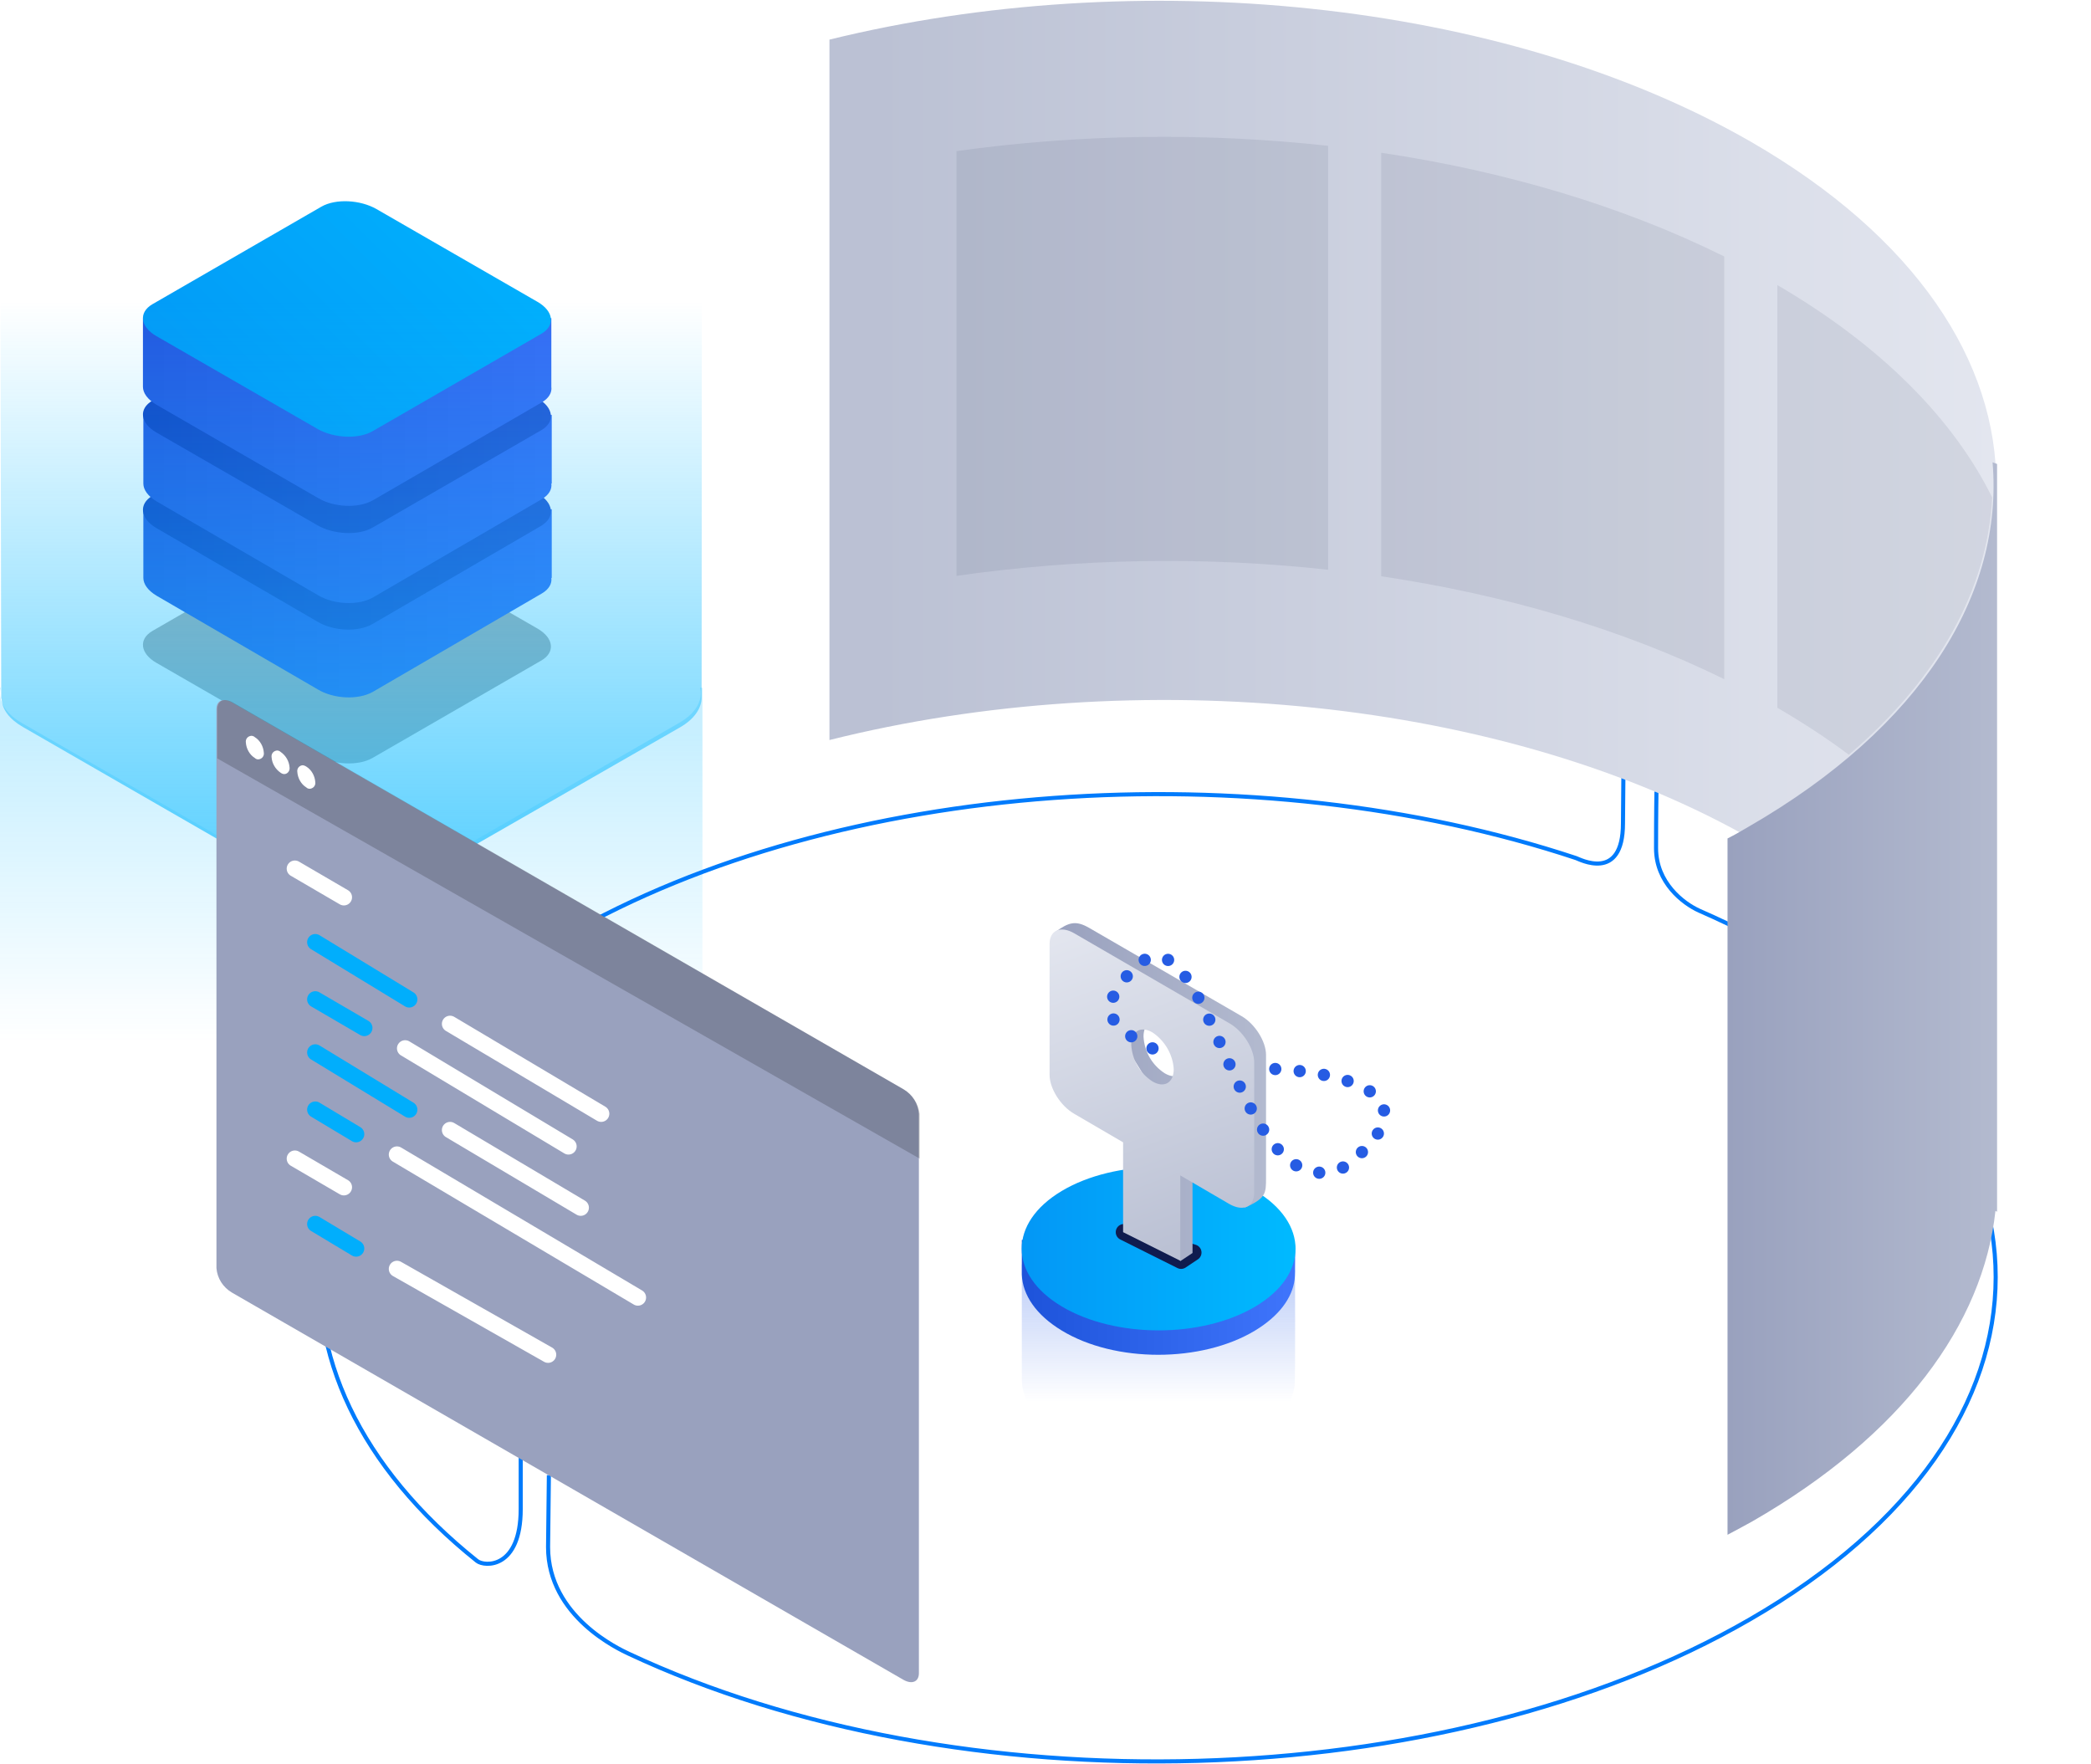 <svg class="svg-illustration svg-illustration--full-control" data-animation=""
     data-animation-options="type:fullControl;" xmlns="http://www.w3.org/2000/svg" x="0px" y="0px"
     viewBox="0 0 512 432">
  <g id="light-blocks">
    <g class="svg-blue-block animation-element" style="opacity: 1;">
      <g>
        <path class="svg-blue-block__shadow" style="opacity: .32;"
              d="M37.3,154.5l41.4-23.9c3.5-2,9.5-1.7,13.5,0.6l39.4,22.7c4,2.3,4.4,5.8,1,7.8l-41.4,23.9c-3.5,2-9.5,1.7-13.5-0.6l-39.4-22.7C34.3,160,33.9,156.5,37.3,154.5z"/>
        <path class="svg-blue-block__middle" style="fill: url(#svg-gradient__blue-middle);"
              d="M135,141.5c0.2,1.4-0.6,2.8-2.3,3.8l-41.4,24.1c-3.5,2-9.5,1.8-13.5-0.6l-39.4-22.9c-2.2-1.3-3.3-2.9-3.3-4.4h0v-16.8h100V141.5L135,141.5z"/>
      </g>
      <g style="transform: translateY(0px);">
        <path class="svg-blue-block__top-dark" style="fill: url(#svg-gradient__blue-top-dark);"
              d="M37.3,121.4l41.4-24.1c3.5-2,9.5-1.8,13.5,0.6l39.4,22.9c4,2.3,4.4,5.8,1,7.9l-41.4,24.1c-3.5,2-9.5,1.8-13.5-0.6l-39.4-22.9C34.3,127,33.9,123.4,37.3,121.4z"/>
        <path class="svg-blue-block__middle" style="fill: url(#svg-gradient__blue-middle);"
              d="M135,118.4c0.2,1.4-0.6,2.8-2.3,3.8l-41.4,24.1c-3.5,2-9.5,1.8-13.5-0.6l-39.4-22.9c-2.2-1.3-3.3-2.9-3.3-4.4h0v-16.8h100V118.4L135,118.4z"/>
      </g>
      <g style="transform: translateY(0px);">
        <path class="svg-blue-block__top-dark" style="fill: url(#svg-gradient__blue-top-dark);"
              d="M37.3,98.1l41.4-23.9c3.5-2,9.5-1.7,13.5,0.6l39.4,22.7c4,2.3,4.4,5.8,1,7.8l-41.4,23.9c-3.5,2-9.5,1.7-13.5-0.6l-39.4-22.7C34.3,103.6,33.9,100.1,37.3,98.1z"/>
        <path class="svg-blue-block__middle" style="fill: url(#svg-gradient__blue-middle);"
              d="M135,94.7c0.2,1.4-0.6,2.8-2.3,3.8l-41.4,24c-3.5,2-9.5,1.8-13.5-0.6L38.3,99.1c-2.2-1.3-3.3-2.9-3.3-4.4h0V77.9h100V94.7z"/>
        <path class="svg-blue-block__top-light" style=" fill: url(#svg-gradient__blue-top-light);"
              d="M37.3,74.5l41.4-23.9c3.5-2,9.5-1.7,13.5,0.6l39.4,22.7c4,2.3,4.4,5.8,1,7.8l-41.4,23.9c-3.5,2-9.5,1.7-13.5-0.6L38.3,82.3C34.3,80,33.9,76.5,37.3,74.5z"/>
      </g>
    </g>
    <g class="svg-light animation-element" style="transform: translateY(0px); opacity: 1;">
      <path class="svg-light__1" style="opacity: .8; fill: url(#svg-gradient__light-1);"
            d="M171.8,170.2c0,0.2,0,0.4,0,0.6c0,2.6-1.8,5.3-5.3,7.3L98.7,217c-8,4.1-17.5,4.1-25.4,0L5.6,178c-3.3-1.9-5.1-4.3-5.2-6.9H0.3L0,0h171.9L171.8,170.2z"/>
      <path class="svg-light__reflect" style="opacity: .24; fill: url(#svg-gradient__light-reflect);"
            d="M0,257.7v-88c0,2.6,1.8,5.3,5.3,7.3l33.9,19.5l33.9,19.5c8,4.1,17.5,4.1,25.4,0l33.9-19.5l33.9-19.5c3.5-2,5.3-4.6,5.3-7.3c0-0.5-0.1-0.9-0.2-1.3h0.6v88.8L0,257.7z M0,169.7v-1.3h0.2C0.1,168.7,0,169.2,0,169.7z"/>
    </g>
  </g>
  <g class="full-control__line">
    <path style="stroke-dashoffset: 0px; stroke-dasharray: 599.624px; fill: none; stroke: #007BFC; "
          class="full-control__line-st0"
          d="M127.5,356.9v12.6c0,14.6-8.8,14.2-10.7,12.7C59,336,66.2,271,138.4,229.2c67.1-38.7,169.1-45.1,247.5-19.1c0.7,0.2,11.5,6.1,11.5-8.5l0.1-11.4"/>
    <path style="stroke-dashoffset: 0px; stroke-dasharray: 599.624px; fill: none; stroke: #007BFC;"
          class="full-control__line-st0"
          d="M405.6,193.8c0,0-0.1,5.5-0.1,13.9s6.6,13.5,10.6,15.3c4.8,2.1,9.6,4.4,12.5,6c80.1,46.2,80.1,121.2-0.1,167.5c-75.1,43.4-194,46.2-274.6,8.4c-2.1-1-19.7-9-19.7-26.1l0.2-17.6"/>
  </g>
  <g class="full-control__key">
    <g class="animation-element" style="transform: translateY(0px); opacity: 1;">
      <path class="full-control__key-st1" style="opacity: .32;    fill: url(#full-control-gradient-12);"
            d="M317.1,311c0,0,0.1,26.5-0.1,28.3c-0.6,4.6-3.9,9-9.7,12.5c-13.1,7.9-34.3,7.9-47.3,0c-6.3-3.8-9.6-8.7-9.8-13.7c0-0.7,0-28.5,0-28.5L317.1,311z"/>
      <path class="full-control__key-st2"
            style="fill-rule: evenodd; clip-rule: evenodd; fill: url(#full-control-gradient-9);"
            d="M317.1,305c0,0,0.1,6.5-0.1,8.3c-0.6,4.6-3.9,9-9.7,12.5c-13.1,7.9-34.3,7.9-47.3,0c-6.3-3.8-9.6-8.7-9.8-13.7c0-0.7,0-8.5,0-8.5L317.1,305z"/>
      <path class="full-control__key-st3"
            style="fill-rule: evenodd;    clip-rule: evenodd;    fill: url(#full-control-gradient-8);"
            d="M260,291.6c13.1-7.8,34.3-7.8,47.4,0s13.1,20.5,0,28.3s-34.3,7.8-47.4,0S246.9,299.4,260,291.6z"/>
      <path class="full-control__key-st4" style="fill: none;    stroke: #101C4F;    stroke-width: 4;    stroke-linecap: round;    stroke-linejoin: round;" d="M275.2,301.7l14,7l3-2L275.2,301.7z"/>
    </g>
    <g class="animation-element" style="transform: translateY(0px); opacity: 1;">
      <path class="full-control__key-st5"
            style="fill-rule: evenodd;    clip-rule: evenodd;    fill: url(#full-control-gradient-7);"
            d="M304.8,295.7L292,281.2v25.6l-3,2l-12-43l6.1,2.4l-24.7-40c3.3-2.4,5-2.9,8.3-1l37.3,21.6c3.3,1.9,6,6.2,6,9.5v30.1C310,292.2,310,293.4,304.8,295.7z M285.2,250.8c-2.9-1.7-5.2-0.3-5.2,3	c0.2,3.7,2.1,7,5.2,9c2.9,1.7,5.2,0.3,5.2-3C290.2,256.2,288.2,252.8,285.2,250.8z"/>
      <path class="full-control__key-st6"
            style=" fill-rule: evenodd;    clip-rule: evenodd;    fill: url(#full-control-gradient-10);"
            d="M301,294.8l-12-7v20.9l-14-7v-22l-12-7c-3.3-1.9-6-6.2-6-9.5v-32.1c0-3.3,2.7-4.5,6-2.6l38.1,22.1c3.3,1.9,6,6.2,6,9.5v32.1C307,295.6,304.3,296.7,301,294.8z M282.2,252.8c-2.9-1.7-5.2-0.3-5.2,3	c0.2,3.7,2.1,7,5.2,9c2.9,1.7,5.2,0.3,5.2-3C287.2,258.2,285.2,254.8,282.2,252.8L282.2,252.8z"/>
      <path class="full-control__key-st7"
            style="    fill: none;    stroke: #265CE3;    stroke-width: 3;    stroke-linecap: round;    stroke-dasharray: 1.000000e-03,6;"
            d="M282.2,256.7c0,0-13.4-6-10-12c23.3-41.6,27.9,55.3,57,41c29.8-22.7-18-24-18-24"/>
    </g>
  </g>
  <g class="full-control__browser-body animation-element"
     style="transform: translateY(0px); opacity: 1;">
    <path class="full-control-st14"
          style="fill-rule: evenodd;    clip-rule: evenodd;    fill: url(#full-control-gradient-5);"
          d="M429.9,206c-61.3-35.4-151.8-43.6-226.8-24.8v-34.6h0V9.7C277.9-8.7,367.7-0.4,428.7,34.7c40.4,23.3,60.4,53.9,60.1,84.5l0,0v157.5C483.8,250.9,464.2,225.8,429.9,206z"/>
    <path class="full-control-st15"
          style="fill-rule: evenodd;    clip-rule: evenodd;    fill: url(#full-control-gradient-11);"
          d="M488.6,296.5c-3,27.7-22.8,54.9-59.5,76c-2,1.1-4,2.2-6.1,3.3V205.3c1.8-0.9,3.5-1.9,5.2-2.9c42.5-24.5,62.4-57.1,59.7-89.2l1.1,0.4v183.1L488.6,296.5z"/>
    <path class="full-control-st16"
          style="    opacity: 0.1;    fill-rule: evenodd;    clip-rule: evenodd;    fill: #333C5E;"
          d="M452.7,184.8c-5.6-4.2-11.5-8-17.5-11.5V69.8c25.7,15,43.2,33,52.6,52C486.7,143.9,475,165.8,452.7,184.8z M338.2,37.4c30.2,4.5,59,13,84,25.4v103.5c-25-12.3-53.8-20.7-84-25.2V37.4z M325.2,139.5c-30.3-3.3-60.8-2.8-91,1.5V37c30.2-4.2,60.7-4.6,91-1.3V139.5z"/>
  </g>
  <g class="full-control__browser animation-element"
     style="transform: translateY(0px); opacity: 1;">
    <path class="full-control-st17"
          style="fill-rule: evenodd;    clip-rule: evenodd;    fill: url(#full-control-gradient-6);"
          d="M221.2,266.7L56.8,172c-2.1-1.2-3.8-0.5-3.8,1.6v136.9c0.2,2.5,1.6,4.7,3.8,6l164.4,94.8c2.1,1.2,3.8,0.5,3.8-1.6V272.7C224.8,270.2,223.4,268,221.2,266.7z"/>
    <path class="full-control-st18"
          style="    fill: none;    stroke: #FFFFFF;    stroke-width: 4;    stroke-linecap: round;    stroke-linejoin: round;"
          d="M72.2,212.7l12,7 M72.2,283.7l12,7"/>
    <path class="full-control-st18"
          style="    fill: none;    stroke: #FFFFFF;    stroke-width: 4;    stroke-linecap: round;    stroke-linejoin: round;"
          d="M110.2,250.7l37,22 M99.2,256.7l40,24 M110.2,276.7l32,19 M97.2,282.7l59,35 M97.2,310.7l37,21"/>
    <path class="full-control-st19" style="    fill: none;
    stroke: #01AEFC;
    stroke-width: 4;
    stroke-linecap: round;
    stroke-linejoin: round;"
          d="M77.2,230.7l23,14 M77.2,244.7l12,7 M77.2,257.7l23,14 M77.2,271.7l10,6M77.2,299.7l10,6"/>
    <path class="full-control-st20" style="opacity: 0.18;
    fill-rule: evenodd;
    clip-rule: evenodd;"
          d="M57,172l164.4,94.8c2.1,1.3,3.5,3.5,3.8,6v10.9l-172-98v-12.1C53.3,171.5,54.9,170.8,57,172z"/>
    <path class="full-control-st21" style="fill-rule: evenodd;
    clip-rule: evenodd;
    fill: #FFFFFF;"
          d="M62.4,180.5c1.3,0.8,2.1,2.3,2.2,3.8c0.1,0.7-0.3,1.4-1.1,1.6c-0.4,0.1-0.8,0-1.1-0.3c-1.3-0.8-2.1-2.3-2.2-3.8c-0.1-0.7,0.3-1.4,1.1-1.6C61.6,180.1,62.1,180.2,62.4,180.5z M68.7,184.1c1.3,0.9,2.1,2.3,2.2,3.8c0.1,0.7-0.3,1.4-1,1.6c-0.4,0.1-0.8,0-1.2-0.3c-1.3-0.9-2.1-2.3-2.2-3.8c-0.1-0.7,0.3-1.4,1.1-1.6C67.9,183.7,68.4,183.8,68.7,184.1z M75,187.7c1.3,0.8,2.1,2.3,2.2,3.8c0.1,0.7-0.3,1.4-1.1,1.6c-0.4,0.1-0.8,0-1.1-0.3c-1.3-0.8-2.1-2.3-2.2-3.8c-0.1-0.7,0.3-1.4,1.1-1.6C74.2,187.3,74.7,187.5,75,187.7z"/>
  </g>
  <defs>
    <linearGradient id="full-control-gradient-2" x1="0%" y1="0%" x2="100%" y2="0%">
      <stop offset="0" style="stop-color:#EAEDF6"/>
      <stop offset="1" style="stop-color:#F6F8FE"/>
    </linearGradient>
    <linearGradient id="full-control-gradient-1" x1="0%" y1="0%" x2="100%" y2="0%">
      <stop offset="0" style="stop-color:#CAD1E0"/>
      <stop offset="0.48" style="stop-color:#BEC5D8"/>
      <stop offset="0.52" style="stop-color:#D4D9E6"/>
      <stop offset="1" style="stop-color:#E4E7F0"/>
    </linearGradient>
    <linearGradient id="full-control-gradient-3" gradientUnits="userSpaceOnUse" x1="136.2" y1="114" x2="136.2"
                    y2="172.5">
      <stop offset="0" style="stop-color:#CFD4E2"/>
      <stop offset="0.7" style="stop-color:#CFD4E2;stop-opacity:0"/>
    </linearGradient>

    <linearGradient id="full-control-gradient-4" gradientUnits="userSpaceOnUse" x1="66" y1="152" x2="66" y2="210.5">
      <stop offset="0" style="stop-color:#CFD4E2"/>
      <stop offset="0.7" style="stop-color:#CFD4E2;stop-opacity:0"/>
    </linearGradient>
    <linearGradient id="full-control-gradient-10" gradientUnits="userSpaceOnUse" x1="297.924" y1="305.487"
                    x2="268.418" y2="224.419">
      <stop offset="4.189944e-02" style="stop-color:#BBC1D4"/>
      <stop offset="1" style="stop-color:#E3E6EF"/>
    </linearGradient>
    <linearGradient id="full-control-gradient-7" gradientUnits="userSpaceOnUse" x1="258.36" y1="267.332" x2="310"
                    y2="267.332">
      <stop offset="0" style="stop-color:#99A1BE"/>
      <stop offset="1" style="stop-color:#B3BACF"/>
    </linearGradient>
    <linearGradient id="full-control-gradient-8" gradientUnits="userSpaceOnUse" x1="250.161" y1="305.731"
                    x2="317.155" y2="305.731">
      <stop offset="0" style="stop-color:#0397F6"/>
      <stop offset="1" style="stop-color:#00BAFF"/>
    </linearGradient>
    <linearGradient id="full-control-gradient-9" gradientUnits="userSpaceOnUse" x1="250.16" y1="317.739"
                    x2="317.169" y2="317.739">
      <stop offset="0" style="stop-color:#1D53DA"/>
      <stop offset="1" style="stop-color:#3F75FC"/>
    </linearGradient>
    <linearGradient id="full-control-gradient-6" gradientUnits="userSpaceOnUse" x1="53" y1="291.559" x2="225"
                    y2="291.559">
      <stop offset="1.000000e-02" style="stop-color:#3F4B75"/>
      <stop offset="1" style="stop-color:#636F99"/>
    </linearGradient>
    <linearGradient id="full-control-gradient-6" gradientUnits="userSpaceOnUse" x1="423" y1="244.53" x2="489"
                    y2="244.53">
      <stop offset="0" style="stop-color:#99A1BE"/>
      <stop offset="1" style="stop-color:#B3BACF"/>
    </linearGradient>
    <linearGradient id="full-control-gradient-5" gradientUnits="userSpaceOnUse" x1="203.07" y1="138.474" x2="488.75"
                    y2="138.474">
      <stop offset="4.189944e-02" style="stop-color:#BBC1D4"/>
      <stop offset="1" style="stop-color:#E3E6EF"/>
    </linearGradient>
    <linearGradient id="full-control-gradient-11" gradientUnits="userSpaceOnUse" x1="423" y1="187.5" x2="489" y2="187.5"
                    gradientTransform="matrix(1 0 0 -1 0 432)">
      <stop offset="0" style="stop-color:#99A1BE"/>
      <stop offset="1" style="stop-color:#B3BACF"/>
    </linearGradient>

    <linearGradient id="full-control-gradient-12" gradientUnits="userSpaceOnUse" x1="283.663" y1="309.6" x2="283.663"
                    y2="357.725">
      <stop offset="0" style="stop-color:#2A60E7"/>
      <stop offset="0.7" style="stop-color:#2A60E7;stop-opacity:0"/>
    </linearGradient>
    <style type="text/css">
      .full-control__line-st0 {
      fill: none;
      stroke: #007BFC;
      }
      .full-control__key-st1 {
      opacity: .32;
      fill: url(#full-control-gradient-12);
      }
      .full-control__key-st2 {
      fill-rule: evenodd;
      clip-rule: evenodd;
      fill: url(#full-control-gradient-9);
      }
      .full-control__key-st3 {
      fill-rule: evenodd;
      clip-rule: evenodd;
      fill: url(#full-control-gradient-8);
      }
      .full-control__key-st4 {
      fill: none;
      stroke: #101C4F;
      stroke-width: 4;
      stroke-linecap: round;
      stroke-linejoin: round;
      }
      .full-control__key-st5 {
      fill-rule: evenodd;
      clip-rule: evenodd;
      fill: url(#full-control-gradient-7);
      }
      .full-control__key-st6 {
      fill-rule: evenodd;
      clip-rule: evenodd;
      fill: url(#full-control-gradient-10);
      }
      .full-control__key-st7 {
      fill: none;
      stroke: #265CE3;
      stroke-width: 3;
      stroke-linecap: round;
      stroke-dasharray: 1.000000e-03,6;
      }
      .full-control__block-st10 {
      fill-rule: evenodd;
      clip-rule: evenodd;
      fill: url(#full-control-gradient-1);
      }
      .full-control__block-st11 {
      fill-rule: evenodd;
      clip-rule: evenodd;
      fill: url(#full-control-gradient-2);
      }
      .full-control__block-st8{
      opacity:0.24;
      }
      .full-control__block-st9{
      opacity:0.48;
      fill-rule:evenodd;
      clip-rule:evenodd;
      fill:url(#full-control-gradient-3);
      }
      .full-control__block-st9-2{
      opacity:0.48;
      fill-rule:evenodd;
      clip-rule:evenodd;
      fill:url(#full-control-gradient-4);
      }
      .full-control-st14 {
      fill-rule: evenodd;
      clip-rule: evenodd;
      fill: url(#full-control-gradient-5);
      }
      .full-control-st15 {
      fill-rule: evenodd;
      clip-rule: evenodd;
      fill: url(#full-control-gradient-11);
      }
      .full-control-st16 {
      opacity: 0.1;
      fill-rule: evenodd;
      clip-rule: evenodd;
      fill: #333C5E;
      enable-background: new;
      }
      .full-control-st17 {
      fill-rule: evenodd;
      clip-rule: evenodd;
      fill: url(#full-control-gradient-6);
      }
      .full-control-st18 {
      fill: none;
      stroke: #FFFFFF;
      stroke-width: 4;
      stroke-linecap: round;
      stroke-linejoin: round;
      }
      .full-control-st19 {
      fill: none;
      stroke: #01AEFC;
      stroke-width: 4;
      stroke-linecap: round;
      stroke-linejoin: round;
      }
      .full-control-st20 {
      opacity: 0.18;
      fill-rule: evenodd;
      clip-rule: evenodd;
      enable-background: new;
      }
      .full-control-st21 {
      fill-rule: evenodd;
      clip-rule: evenodd;
      fill: #FFFFFF;
      }
    </style>

    <linearGradient id="svg-gradient__light-1" gradientUnits="userSpaceOnUse" x1="91.005" y1="232.879" x2="91.005"
                    y2="34.043">
      <stop offset="0" style="stop-color:#17BDFF"/>
      <stop offset="0.8" style="stop-color:#17BDFF;stop-opacity:0"/>
    </linearGradient>
    <linearGradient id="svg-gradient__light-2" gradientUnits="userSpaceOnUse" x1="91" y1="232.876" x2="91"
                    y2="-9.094947e-13">
      <stop offset="0" style="stop-color:#51B9FF"/>
      <stop offset="0.7" style="stop-color:#2389F0;stop-opacity:0.7"/>
      <stop offset="1" style="stop-color:#2389F0;stop-opacity:0"/>
    </linearGradient>
    <linearGradient id="svg-gradient__light-reflect" gradientUnits="userSpaceOnUse" x1="91.005" y1="179.391" x2="91.005"
                    y2="274.009">
      <stop offset="0" style="stop-color:#17BDFF"/>
      <stop offset="0.8" style="stop-color:#17BDFF;stop-opacity:0"/>
    </linearGradient>
    <linearGradient id="svg-gradient__blue-middle" gradientUnits="userSpaceOnUse" x1="2.398682e-02" y1="191.141"
                    x2="181.987" y2="191.141">
      <stop offset="0" style="stop-color:#1D53DA"/>
      <stop offset="1" style="stop-color:#3F75FC"/>
    </linearGradient>
    <linearGradient id="svg-gradient__blue-top-dark" gradientUnits="userSpaceOnUse" x1="5.257527e-03" y1="150.01"
                    x2="182.015" y2="150.01">
      <stop offset="0" style="stop-color:#0B3EBF"/>
      <stop offset="1" style="stop-color:#2E5FDB"/>
    </linearGradient>
    <linearGradient id="svg-gradient__blue-top-light" gradientUnits="userSpaceOnUse" x1="44.265" y1="111.234"
                    x2="137.753" y2="17.746">
      <stop offset="0" style="stop-color:#0397F6"/>
      <stop offset="1" style="stop-color:#00BAFF"/>
    </linearGradient>

  </defs>
</svg>
